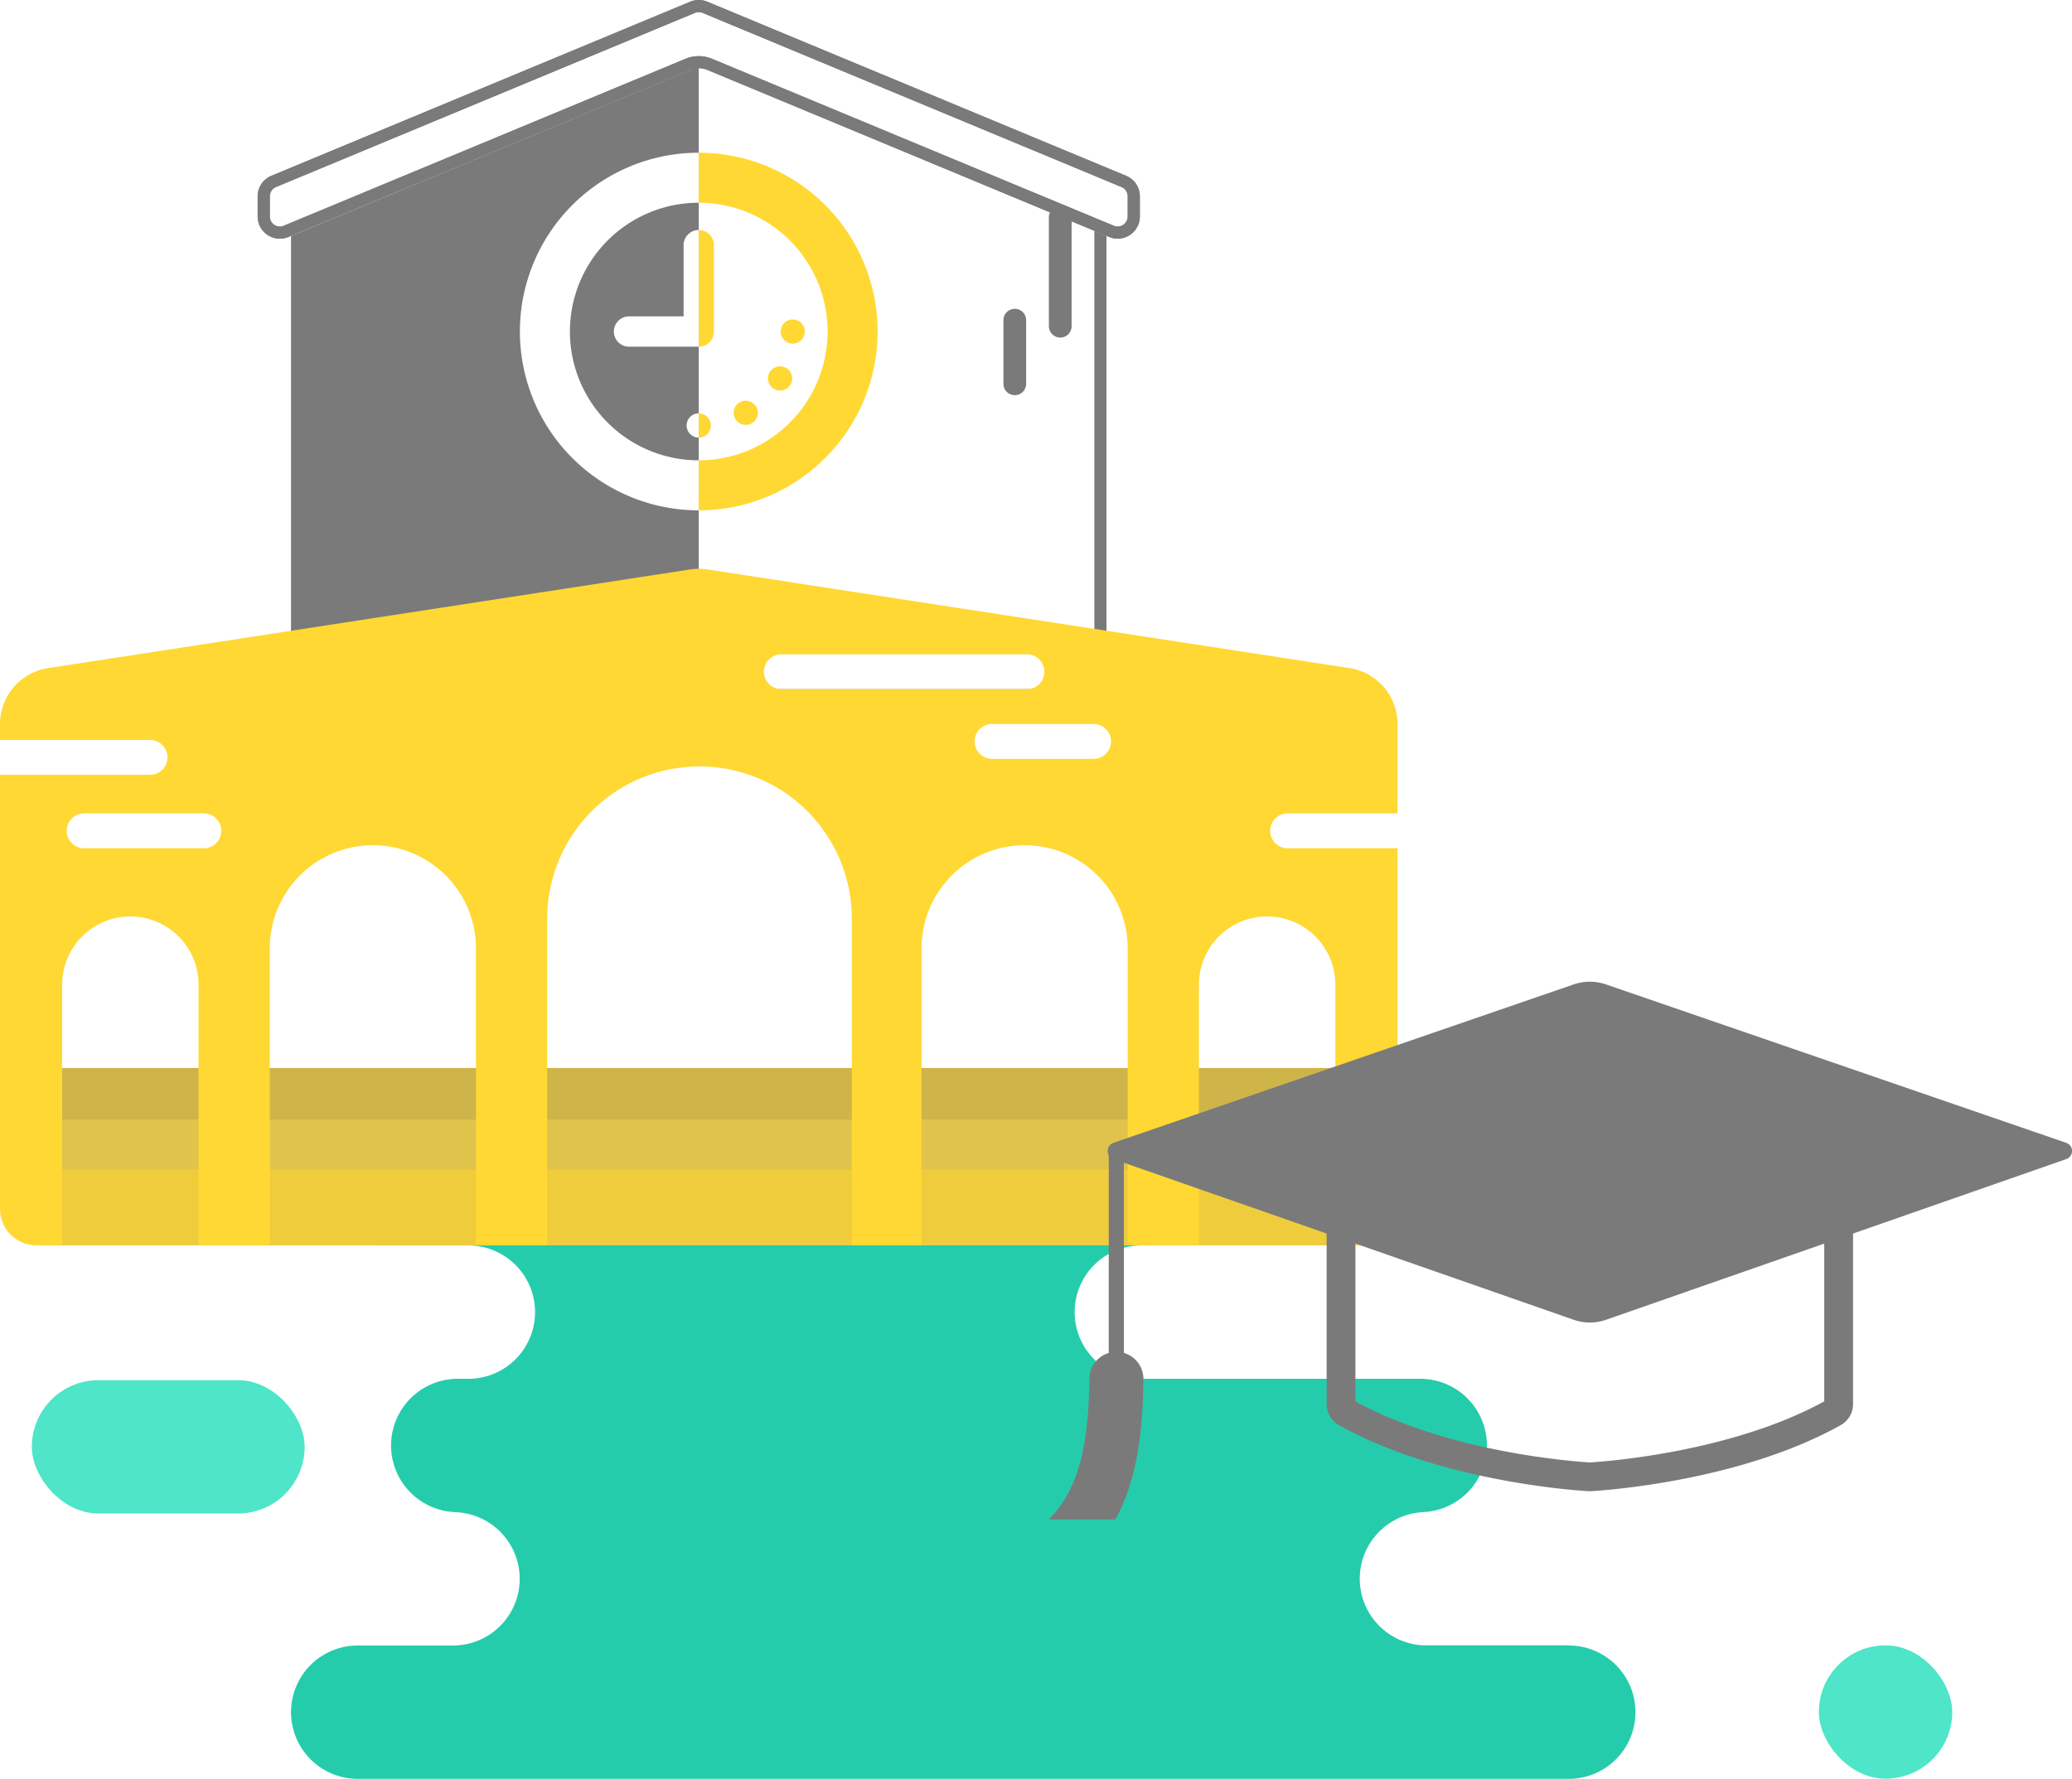 <svg xmlns="http://www.w3.org/2000/svg" viewBox="0 0 1367 1173.78"><defs><style>.cls-1{fill:#4ee5c8;}.cls-2{fill:#25ccac;}.cls-3{fill:#7a7a7a;}.cls-4{fill:#ffd833;}.cls-5{fill:#ceb449;}.cls-6{fill:#e0c34b;}.cls-7{fill:#efcc3c;}.cls-8{fill:none;stroke:#7a7a7a;stroke-linecap:round;stroke-miterlimit:10;stroke-width:15px;}</style></defs><title>school</title><g id="圖層_3" data-name="圖層 3"><rect class="cls-1" x="21" y="910.78" width="180" height="88" rx="44" ry="44"/><rect class="cls-1" x="1200" y="1085.78" width="88" height="88" rx="44" ry="44"/><path class="cls-2" d="M1310,1338h-94c-.67,0-1.34,0-2,0a44,44,0,0,1,0-87.9c-.66,0-1.33,0-2,0a44,44,0,0,0,0-88H1028a44,44,0,0,1,0-88h3a44,44,0,0,0,0-88H526a44,44,0,0,0,0,88h58a44,44,0,0,1,0,88h-7a44,44,0,0,0,0,88h-3c1.18,0,2.34.06,3.5.15a44,44,0,0,1,0,87.7c-1.16.09-2.32.15-3.5.15H511a44,44,0,0,0,0,88h799a44,44,0,0,0,0-88Z" transform="translate(-275 -252.22)"/></g><g id="圖層_2" data-name="圖層 2"><g id="學校"><path class="cls-3" d="M736,260.22a6.74,6.74,0,0,1,2.55.5l276.36,114.92a6.63,6.63,0,0,1,4.09,6.13v13.28a6.66,6.66,0,0,1-6.63,6.66,6.82,6.82,0,0,1-2.57-.52L744.69,291a22.69,22.69,0,0,0-17.38,0L462.2,401.19a6.82,6.82,0,0,1-2.57.52,6.66,6.66,0,0,1-6.63-6.66V381.77a6.63,6.63,0,0,1,4.09-6.13L733.45,260.72a6.74,6.74,0,0,1,2.55-.5m0-8a14.6,14.6,0,0,0-5.62,1.12L454,368.25a14.64,14.64,0,0,0-9,13.52v13.28a14.61,14.61,0,0,0,20.27,13.52L730.38,298.34a14.66,14.66,0,0,1,11.24,0l265.11,110.23A14.61,14.61,0,0,0,1027,395.05V381.77a14.64,14.64,0,0,0-9-13.52L741.62,253.34a14.6,14.6,0,0,0-5.62-1.12Z" transform="translate(-275 -252.22)"/><polygon class="cls-3" points="722 454.78 469 454.78 461 454.78 461 462.78 730 462.78 730 155.64 722 152.31 722 454.78"/><path class="cls-4" d="M736,353v33a85,85,0,0,1,0,170v33a118,118,0,0,0,0-236Z" transform="translate(-275 -252.22)"/><path class="cls-4" d="M746,471V414a10,10,0,0,0-10-10v77A10,10,0,0,0,746,471Z" transform="translate(-275 -252.22)"/><path class="cls-4" d="M744,533a8,8,0,0,0-8-8v16A8,8,0,0,0,744,533Z" transform="translate(-275 -252.22)"/><circle class="cls-4" cx="767" cy="524.69" r="8" transform="translate(-415.27 71.34) rotate(-21.88)"/><circle class="cls-4" cx="789.69" cy="502" r="8" transform="translate(-206.39 846.15) rotate(-72.04)"/><circle class="cls-4" cx="523" cy="218.78" r="8"/><path class="cls-3" d="M618,471A118,118,0,0,1,736,353V296L467,408V715H736V589A118,118,0,0,1,618,471Z" transform="translate(-275 -252.22)"/><path class="cls-3" d="M651,471a85,85,0,0,0,85,85V541a8,8,0,0,1,0-16V481H690a10,10,0,0,1,0-20h36V414a10,10,0,0,1,10-10V386A85,85,0,0,0,651,471Z" transform="translate(-275 -252.22)"/><rect class="cls-5" x="26" y="704.78" width="872" height="117"/><rect class="cls-6" x="26" y="738.78" width="872" height="83"/><rect class="cls-7" x="26" y="771.78" width="872" height="50"/><path class="cls-4" d="M1124.5,812a11.5,11.5,0,0,1,0-23H1197v-59a37.35,37.35,0,0,0-31.68-36.92L741.68,628a37.3,37.3,0,0,0-11.36,0L306.68,693.13A37.35,37.35,0,0,0,275,730.05V740.5h99a11.5,11.5,0,0,1,0,23H275V1050a24,24,0,0,0,24,24h17V902a45,45,0,0,1,45-45h0a45,45,0,0,1,45,45v172h47V878a68,68,0,0,1,68-68h0a68,68,0,0,1,68,68v196h47V858.5A100.51,100.51,0,0,1,736.5,758h0A100.51,100.51,0,0,1,837,858.5V1074h46V878a68,68,0,0,1,68-68h0a68,68,0,0,1,68,68v196h47V902a45,45,0,0,1,90,0v172h17a24,24,0,0,0,24-24V812Zm-715,0h-79a11.5,11.5,0,0,1,0-23h79a11.5,11.5,0,0,1,0,23Zm381-105a11.5,11.5,0,0,1,0-23h162a11.5,11.5,0,0,1,0,23Zm206,46h-67a11.5,11.5,0,0,1,0-23h67a11.5,11.5,0,0,1,0,23Z" transform="translate(-275 -252.22)"/><line class="cls-8" x1="699.5" y1="143.28" x2="699.5" y2="215.28"/><line class="cls-8" x1="669.5" y1="211.28" x2="669.5" y2="253.28"/><path class="cls-3" d="M736,260.22a6.74,6.74,0,0,1,2.55.5l276.36,114.92a6.63,6.63,0,0,1,4.09,6.13v13.28a6.66,6.66,0,0,1-6.63,6.66,6.82,6.82,0,0,1-2.57-.52L744.69,291a22.69,22.69,0,0,0-17.38,0L462.2,401.19a6.82,6.82,0,0,1-2.57.52,6.66,6.66,0,0,1-6.63-6.66V381.77a6.63,6.63,0,0,1,4.09-6.13L733.45,260.72a6.74,6.74,0,0,1,2.55-.5m0-8a14.6,14.6,0,0,0-5.62,1.12L454,368.25a14.64,14.64,0,0,0-9,13.52v13.28a14.61,14.61,0,0,0,20.27,13.52L730.38,298.34a14.66,14.66,0,0,1,11.24,0l265.11,110.23A14.61,14.61,0,0,0,1027,395.05V381.77a14.64,14.64,0,0,0-9-13.52L741.62,253.34a14.6,14.6,0,0,0-5.62-1.12Z" transform="translate(-275 -252.22)"/></g><g id="學士帽"><path class="cls-3" d="M1323.89,1031.68l154.65,17.84V1177c-61.45,33.69-144.4,39.69-154.65,40.31-10.26-.62-93.2-6.62-154.65-40.31V1049.52l154.65-17.84m0-19a15.73,15.73,0,0,0-1.82.1L1164.32,1031a15.91,15.91,0,0,0-14.08,15.8v132a15.91,15.91,0,0,0,8.15,13.89c65.67,36.73,154.47,43,164.56,43.58.31,0,.63,0,.94,0s.63,0,.94,0c10.09-.6,98.89-6.85,164.56-43.58a15.91,15.91,0,0,0,8.15-13.89v-132a15.91,15.91,0,0,0-14.08-15.8l-157.75-18.2a15.73,15.73,0,0,0-1.82-.1Z" transform="translate(-275 -252.22)"/><path class="cls-3" d="M1313.25,901.84l-303.64,104.55a5.68,5.68,0,0,0,0,10.73l303.52,106a32.67,32.67,0,0,0,21.56,0l303.52-106a5.68,5.68,0,0,0,0-10.73L1334.53,901.84A32.73,32.73,0,0,0,1313.25,901.84Z" transform="translate(-275 -252.22)"/><rect class="cls-3" x="731.49" y="759.84" width="10" height="175.87"/><path class="cls-3" d="M1029.35,1162.73a17.81,17.81,0,1,0-35.61-.46c-.68,47.94-8.42,74-26.8,92.66h44C1024.59,1229.9,1028.9,1199.66,1029.35,1162.73Z" transform="translate(-275 -252.22)"/></g></g></svg>